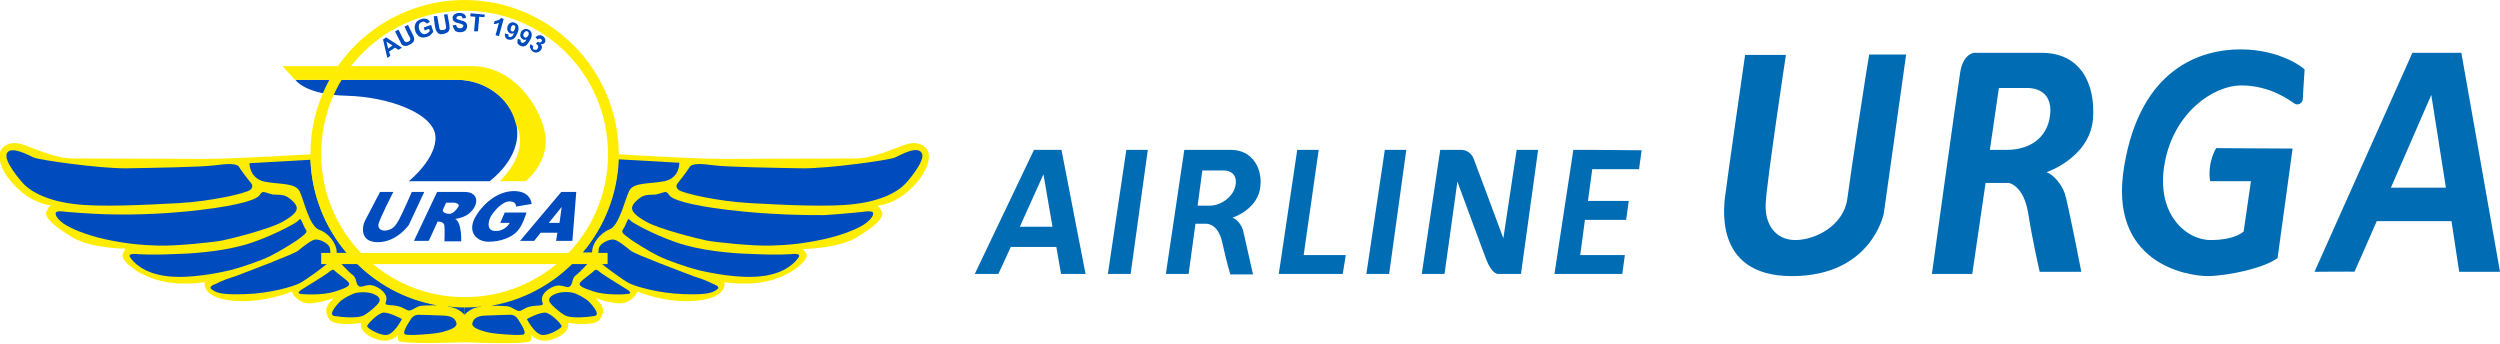 <?xml version="1.0" encoding="utf-8"?>
<!-- Generator: Adobe Illustrator 25.4.1, SVG Export Plug-In . SVG Version: 6.00 Build 0)  -->
<svg version="1.1" id="Layer_1" xmlns="http://www.w3.org/2000/svg" xmlns:xlink="http://www.w3.org/1999/xlink" x="0px" y="0px"
	 viewBox="0 0 582.2 80" style="enable-background:new 0 0 582.2 80;" xml:space="preserve">
<style type="text/css">
	.st0{fill:#FEED03;}
	.st1{fill:#004BBE;}
	.st2{fill:#006CB3;}
</style>
<g>
	<path class="st0" d="M216.1,35.2c-0.4-1-2.1-2.5-5-1.6c-2.9,0.9-7.6,3.3-11.9,3.3c-4.3,0-24.4,0.1-31,0.1c-6.6,0-24.8-1.1-24.8-1.1
		l-3.3,15.4l-7.3,7.7l-6.5,6.6c0,0-9.5,3.6-9.8,3.7s-8.4,1.4-8.4,1.4s-8.1-1.4-8.4-1.4s-9.8-3.7-9.8-3.7L83.4,59l-7.3-7.7l-3.3-15.4
		c0,0-18.2,1.1-24.8,1.1c-6.6,0-26.7-0.1-31-0.1s-9-2.4-11.9-3.3c-2.9-0.9-4.7,0.6-5,1.6c-0.4,1-0.7,3.9,3.5,8.2s8.3,4.4,8.3,4.4
		s-0.6,0.2-1.1,1.5s1.7,3.4,6.1,6c4.4,2.6,12.3,2.6,12.3,2.6s0,0-0.6,1.2c-0.6,1.2,2.3,4.3,7.7,6c5.4,1.7,11.4,0.6,11.4,0.6
		s-1,3.5,6.2,4.3c7.2,0.8,14.1-2.1,14.1-2.1s0.4,1.6,2.6,2.5c2.2,0.9,7.1-1,7.1-1s0,0-0.9,1c-0.9,1-1.3,2.5,0,4.1
		c1.3,1.6,7.3,0.7,7.3,0.7s-0.8,2,3,3.6c3.8,1.6,5.7-0.9,5.7-0.9s-0.3,0.4,0,1.4c0.3,1,15.4,0.4,15.4,0.4s15.1,0.7,15.4-0.4
		c0.3-1,0-1.4,0-1.4s1.8,2.5,5.7,0.9c3.8-1.6,3-3.6,3-3.6s6,0.9,7.3-0.7c1.3-1.6,0.9-3.1,0-4.1c-0.9-1-0.9-1-0.9-1s4.9,1.9,7.1,1
		c2.2-0.9,2.6-2.5,2.6-2.5s6.8,2.9,14.1,2.1c7.2-0.8,6.2-4.3,6.2-4.3s6,1.1,11.4-0.6c5.4-1.7,8.3-4.9,7.7-6C187,58,187,58,187,58
		s7.9-0.1,12.3-2.6c4.4-2.6,6.6-4.7,6.1-6c-0.6-1.3-1.1-1.5-1.1-1.5s4.1-0.1,8.3-4.4C216.8,39.1,216.5,36.2,216.1,35.2z"/>
	<path class="st1" d="M114,42.2H95.2c0,0,6.6-5.3,6.2-10.5c-0.4-5.2-10.6-9.1-20.5-9.4c-9.9-0.2-12.1-3.7-12.1-3.7h37.8
		c0.1,0,0.2,0,0.3,0c5.8,0.1,11.8,3.9,13.3,10.1c0.1,0.4,0.2,0.9,0.2,1.3C121.2,37.1,114,42.2,114,42.2z"/>
	<path class="st0" d="M127.1,32.8c0,5.8-4.7,9.4-4.7,9.4h-6c5.2-5.3,5.5-9.8,3.7-13.5c-1.5-6.2-7.5-10-13.3-10.1c0,0,0,0,0,0H68.7
		l-2.9-3.2c0,0,33.1,0,44.1,0C120.8,15.4,127.1,27.1,127.1,32.8z"/>
	<path class="st1" d="M80.7,58.9h-2.3c0.1-2.1-1.8-4.6-4.1-5.4c-2.3-0.9-3.5-6.8-4.5-8.9c-1-2.1-4.7-1.6-8.2-2.3
		C58,41.5,58.1,38,58.1,38l14.2-0.8h0C72.6,45.4,75.7,53,80.7,58.9z"/>
	<path class="st1" d="M101.8,71.1c0,0-2.3,0-3.6,0.1c-1.3,0.1-2.3,1.3-3.1,1.1c-0.8-0.2-1.4-1-3.7-1.2c-2.3-0.1-1.5-0.3-1.4-1.4
		c0.1-1.1-1-2.4-2.8-3.1c-1.8-0.7-2.9,0.6-3.7,0c-0.7-0.5-0.4-1.9-1.4-2.6c-1-0.7-3.3-3.3-3.3-3.3h3.6
		C87.6,66.1,94.3,69.8,101.8,71.1z"/>
	<path class="st1" d="M108.2,73.3v-2.8h-3.8v0.9C104.4,71.5,106.4,71.4,108.2,73.3z"/>
	<path class="st1" d="M97.5,73.3c0,0-1.1-0.1-1.8,1s-2.2,3.3-1.3,3.6s6.9-0.1,8.7-0.6s3.4-1.1,3.2-2c-0.2-0.9-0.8-1.7-2.9-1.8
		C101.4,73.4,97.5,73.3,97.5,73.3z"/>
	<path class="st1" d="M93.6,74.3c-0.1-0.1-3-1.6-4.3-1.5c-1.3,0.1-3.9,2.8-3.8,3.2c0,0.4,2.9,2.2,4.6,2
		C91.9,77.7,93.6,74.3,93.6,74.3z"/>
	<path class="st1" d="M79.3,70.1c0,0-3.3,3.2-1.4,3.5c2,0.3,5.5,0.6,6.9-0.2c1.4-0.8,3.1-2.4,3.4-2.9c0.3-0.5,0.5-1.2-0.9-1.9
		S84,68,82.9,68.2C81.8,68.5,80,69.5,79.3,70.1z"/>
	<path class="st1" d="M70.3,67.4c0,0-1.3,0.8-0.5,1c0.8,0.2,5.4,0.4,8.2-0.5c2.8-0.9,3.7-1.4,3.2-2.1s-2.9-2.3-3.3-2.8
		s-1.1,0.2-1.6,0.6S70.3,67.4,70.3,67.4z"/>
	<path class="st1" d="M50.3,66.1c0,0-2,0.6-1,1.3c1,0.7,1.9,1.3,7.8,1.1s10.9-1.7,12.6-2.5c1.6-0.8,6-4.1,6.6-4.7
		c0.6-0.7,0.8-2.5,0.5-3.6c-0.3-1.1-2.5-2.1-3.5-1.9c-1,0.2-2.9,1.8-3.9,2.6c-1,0.8-11.9,4.9-14.8,6C51.6,65.3,50.3,66.1,50.3,66.1z
		"/>
	<path class="st1" d="M32.2,59.2c0,0-2.6-0.4-1.9,0.7s3,3.7,8.4,4.4s12.5-0.8,15-1.4c2.4-0.6,7.1-2.2,9.3-3.3
		c2.2-1.1,6.1-3.5,6.9-4.2s1.9-1.2,1.3-2s-1-2.4-1.3-2.4c0,0-0.3,0.2-0.7,0.6c-0.4,0.4-6.7,3.9-12.5,5.5c-5.8,1.6-12.6,2-16.8,2.1
		C35.6,59.4,32.2,59.2,32.2,59.2z"/>
	<path class="st1" d="M15.1,49.3c0,0-1.8-0.3-2.1,0.2c-0.2,0.4,0.2,1.4,1.7,2.5s5.2,2.7,9.7,3.7c4.6,1,8.3,1.4,12.6,1.5
		c4.3,0.1,12.8-0.8,14.8-1.2s10.8-2.6,13.9-4.3c3.1-1.7,3.5-2.7,3.4-3.4c-0.1-0.7-1-1.7-2.1-2.4s-2.5-0.5-3.5-0.6
		c-0.9-0.2-1.8-0.6-2.2-0.6c0,0-0.4,0-0.9,0.8s-3.7,2.2-13.8,3.4S28.3,50,24.6,49.9S14.9,49.3,15.1,49.3z"/>
	<path class="st1" d="M58.5,42.7c0,0,0.7,0.7-0.2,1.5c-0.9,0.8-9.2,2.7-16.7,3.1s-18.5,1-24.4,0.2c-5.9-0.7-10-2.7-12-5
		c0,0-4.5-5-3.6-6.8s4.8,0.3,6.3,1c1.5,0.6,15,2.5,21.3,2.5c6.2-0.1,17.9-0.3,20.8-0.7c2.9-0.4,5.2-0.5,5.7,0.4
		C56.1,39.7,58.5,42.7,58.5,42.7z"/>
	<path class="st1" d="M154.7,42.2c-3.6,0.7-7.2,0.2-8.2,2.3c-1,2.1-2.3,8-4.5,8.9c-2.3,0.9-4.2,3.4-4.1,5.4h-2.3
		c5-5.9,8.1-13.5,8.4-21.7l14.2,0.8C158.2,38,158.3,41.5,154.7,42.2z"/>
	<path class="st1" d="M137.4,60.8c0,0-2.3,2.6-3.3,3.3c-1,0.7-0.6,2-1.4,2.6c-0.7,0.6-1.8-0.7-3.7,0c-1.8,0.7-2.9,2-2.8,3.1
		c0.1,1.1,0.9,1.3-1.4,1.4c-2.3,0.1-2.9,1-3.7,1.2c-0.8,0.2-1.8-1-3.1-1.1c-1.3-0.1-3.6-0.1-3.6-0.1c7.5-1.3,14.3-5,19.4-10.3H137.4
		z"/>
	<path class="st1" d="M108.2,73.3v-2.8h3.8v0.9C111.9,71.5,109.9,71.4,108.2,73.3z"/>
	<path class="st1" d="M118.8,73.3c0,0,1.1-0.1,1.8,1s2.2,3.3,1.3,3.6s-6.9-0.1-8.7-0.6s-3.4-1.1-3.2-2c0.2-0.9,0.8-1.7,2.9-1.8
		C114.9,73.4,118.8,73.3,118.8,73.3z"/>
	<path class="st1" d="M122.7,74.3c0.1-0.1,3-1.6,4.3-1.5c1.3,0.1,3.9,2.8,3.8,3.2c0,0.4-2.9,2.2-4.6,2
		C124.4,77.7,122.7,74.3,122.7,74.3z"/>
	<path class="st1" d="M137,70.1c0,0,3.3,3.2,1.4,3.5c-2,0.3-5.5,0.6-6.9-0.2c-1.4-0.8-3.1-2.4-3.4-2.9c-0.3-0.5-0.5-1.2,0.9-1.9
		c1.4-0.7,3.4-0.7,4.5-0.4S136.3,69.5,137,70.1z"/>
	<path class="st1" d="M146,67.4c0,0,1.3,0.8,0.5,1c-0.8,0.2-5.4,0.4-8.2-0.5c-2.8-0.9-3.7-1.4-3.2-2.1s2.9-2.3,3.3-2.8
		c0.5-0.5,1.1,0.2,1.6,0.6S146,67.4,146,67.4z"/>
	<path class="st1" d="M166,66.1c0,0,2,0.6,1,1.3c-1,0.7-1.9,1.3-7.8,1.1c-5.8-0.2-10.9-1.7-12.6-2.5c-1.6-0.8-6-4.1-6.6-4.7
		s-0.8-2.5-0.5-3.6c0.3-1.1,2.5-2.1,3.5-1.9c1,0.2,2.9,1.8,3.9,2.6s11.9,4.9,14.8,6C164.7,65.3,166,66.1,166,66.1z"/>
	<path class="st1" d="M184.1,59.2c0,0,2.6-0.4,1.9,0.7s-3,3.7-8.4,4.4s-12.5-0.8-15-1.4c-2.4-0.6-7.1-2.2-9.3-3.3
		c-2.2-1.1-6.1-3.5-6.9-4.2c-0.9-0.7-1.9-1.2-1.3-2c0.6-0.8,1-2.4,1.3-2.4c0,0,0.3,0.2,0.7,0.6c0.4,0.4,6.7,3.9,12.5,5.5
		c5.8,1.6,12.6,2,16.8,2.1C180.7,59.4,184.1,59.2,184.1,59.2z"/>
	<path class="st1" d="M201.2,49.3c0,0,1.8-0.3,2.1,0.2c0.2,0.4-0.2,1.4-1.7,2.5c-1.4,1.1-5.2,2.7-9.7,3.7c-4.6,1-8.3,1.4-12.6,1.5
		c-4.3,0.1-12.8-0.8-14.8-1.2s-10.8-2.6-13.9-4.3c-3.1-1.7-3.5-2.7-3.4-3.4c0.1-0.7,1-1.7,2.1-2.4c1.1-0.7,2.5-0.5,3.5-0.6
		c0.9-0.2,1.8-0.6,2.2-0.6c0,0,0.4,0,0.9,0.8c0.5,0.8,3.7,2.2,13.8,3.4c10.1,1.2,18.5,1.2,22.2,1.2
		C195.5,49.9,201.4,49.3,201.2,49.3z"/>
	<path class="st1" d="M157.8,42.7c0,0-0.7,0.7,0.2,1.5c0.9,0.8,9.2,2.7,16.7,3.1c7.4,0.4,18.5,1,24.4,0.2c5.9-0.7,10-2.7,12-5
		c0,0,4.5-5,3.6-6.8c-1-1.9-4.8,0.3-6.3,1c-1.5,0.6-15,2.5-21.3,2.5c-6.2-0.1-17.9-0.3-20.8-0.7c-2.9-0.4-5.2-0.5-5.7,0.4
		S157.8,42.7,157.8,42.7z"/>
	<rect x="74.8" y="58.9" class="st0" width="66.7" height="2.6"/>
	<g>
		<path class="st1" d="M95.9,44.7c0,0-2,4.6-2.9,6.3c-0.9,1.7-1.5,2.3-2.7,2.6c-1.2,0.3-2.2-0.1-2.2-1.2c0.1-1.1,3.5-7.7,3.5-7.7
			s-2.9,0-3.1,0l-3.5,6.7c-0.6,1.1-1.4,5,3,5c4.4,0,7.2-4,7.2-4l3.6-7.7H95.9z"/>
		<path class="st1" d="M108.2,44.7c-1.5,0-2.5,0-3.1,0h-0.9h-2.4l-5.4,11.4c0,0,3.2,0,3.4,0c0.1,0,1-2.1,2.1-4.5
			c0.6,0,1.5,0.1,1.6,1c0.1,1.4,0,3.6,0,3.6h3.9c0,0,0.2-4.4-1.4-5.2c1.2-0.2,2.6-0.6,3.6-1.6C111.7,47.3,111.3,44.7,108.2,44.7z
			 M106.7,48.2c-0.5,0.8-1.3,1.6-2,1.6c-0.7,0-1.9-0.3-1.5-1.1c0,0,0,0,0,0c0.2-0.5,0.5-1,0.7-1.5v0h1.9
			C105.8,47.2,107.3,47.4,106.7,48.2z"/>
		<path class="st1" d="M130.7,44.7l-9.6,11.4h3.3l1.5-1.9c1,0,2.8,0,3.9,0l-0.3,1.9h3.8l0.9-11.4H130.7z M127.8,51.9l3-3.7l-0.5,3.7
			H127.8z"/>
		<path class="st1" d="M117.5,49.6l-1,2.3h2.2c0,0-0.9,1.9-3.3,1.9c-2.3,0-1.7-2.6-0.9-3.7c0.7-1.1,2.5-3.2,4.2-3.2
			c1.7,0,1.4,1.3,1.5,1.2c0.1,0,3.6-0.6,3.6-0.6s-0.1-3-4.1-3c-4,0-7.5,3.2-9.2,6.4c-1.6,3.3,0.6,5.4,3.3,5.4c2.7,0,5.4-1,6.7-2.5
			c1.3-1.4,2.1-4.3,2.1-4.3H117.5z"/>
	</g>
	<g>
		<path class="st1" d="M93.6,11.1l-0.8,0.5L92,11.1L90.6,12l0.3,1l-0.7,0.5l-1-4.3l0.7-0.5L93.6,11.1z M91.4,10.6L90,9.7l0.4,1.6
			L91.4,10.6z"/>
		<path class="st1" d="M92,7.3l0.8-0.4l1,2c0.2,0.3,0.3,0.5,0.3,0.6c0.1,0.1,0.2,0.2,0.4,0.3c0.2,0,0.4,0,0.6-0.1
			c0.2-0.1,0.4-0.2,0.4-0.4c0.1-0.1,0.1-0.3,0-0.4c0-0.1-0.1-0.4-0.3-0.6l-1-2.1l0.8-0.4l1,2c0.2,0.4,0.4,0.8,0.4,1
			c0.1,0.2,0.1,0.4,0,0.6c0,0.2-0.1,0.4-0.3,0.5c-0.1,0.2-0.4,0.3-0.7,0.5c-0.4,0.2-0.6,0.3-0.9,0.3c-0.2,0-0.4,0-0.6-0.1
			c-0.2-0.1-0.3-0.2-0.4-0.3C93.4,10,93.2,9.7,93,9.3L92,7.3z"/>
		<path class="st1" d="M98.9,7.1l-0.2-0.7l1.7-0.6l0.5,1.6c-0.1,0.2-0.3,0.4-0.6,0.7s-0.6,0.4-0.9,0.5c-0.4,0.1-0.8,0.2-1.2,0.1
			c-0.4-0.1-0.7-0.2-0.9-0.5c-0.3-0.3-0.5-0.6-0.6-1c-0.1-0.4-0.2-0.8-0.1-1.2c0.1-0.4,0.2-0.7,0.5-1c0.2-0.2,0.5-0.4,0.9-0.5
			c0.5-0.2,0.9-0.2,1.3-0.1c0.3,0.1,0.6,0.3,0.8,0.7l-0.7,0.4c-0.1-0.2-0.3-0.3-0.5-0.4c-0.2-0.1-0.4-0.1-0.6,0
			c-0.3,0.1-0.6,0.3-0.7,0.6c-0.1,0.3-0.1,0.7,0,1.1c0.2,0.5,0.4,0.8,0.7,1c0.3,0.2,0.6,0.2,0.9,0.1c0.2-0.1,0.3-0.1,0.5-0.3
			c0.1-0.1,0.3-0.2,0.4-0.4l-0.2-0.5L98.9,7.1z"/>
		<path class="st1" d="M101,3.8l0.8-0.1l0.4,2.2c0.1,0.4,0.1,0.6,0.1,0.7c0.1,0.2,0.2,0.3,0.3,0.4C102.8,7,103,7,103.2,7
			c0.2,0,0.4-0.1,0.5-0.2c0.1-0.1,0.2-0.2,0.2-0.4c0-0.1,0-0.4-0.1-0.7l-0.4-2.3l0.8-0.1l0.4,2.2c0.1,0.5,0.1,0.8,0.1,1.1
			c0,0.2-0.1,0.4-0.2,0.6c-0.1,0.2-0.2,0.3-0.4,0.4c-0.2,0.1-0.4,0.2-0.8,0.3c-0.4,0.1-0.7,0.1-0.9,0c-0.2-0.1-0.4-0.1-0.5-0.3
			c-0.1-0.1-0.2-0.3-0.3-0.4c-0.1-0.2-0.2-0.6-0.3-1L101,3.8z"/>
		<path class="st1" d="M105.4,5.9l0.8-0.1c0.1,0.3,0.2,0.5,0.3,0.6c0.2,0.1,0.4,0.2,0.6,0.2c0.3,0,0.5-0.1,0.6-0.2
			c0.1-0.1,0.2-0.3,0.2-0.4c0-0.1,0-0.2-0.1-0.2c-0.1-0.1-0.2-0.1-0.3-0.2c-0.1,0-0.3-0.1-0.7-0.2c-0.5-0.1-0.8-0.2-1-0.4
			c-0.3-0.2-0.4-0.5-0.4-0.8c0-0.2,0-0.4,0.2-0.6c0.1-0.2,0.3-0.3,0.5-0.4c0.2-0.1,0.5-0.2,0.8-0.2c0.5,0,0.9,0.1,1.2,0.3
			c0.3,0.2,0.4,0.5,0.4,0.9l-0.8,0.1c0-0.2-0.1-0.4-0.2-0.5c-0.1-0.1-0.3-0.1-0.5-0.1c-0.2,0-0.4,0.1-0.6,0.2
			c-0.1,0.1-0.1,0.2-0.1,0.3c0,0.1,0,0.2,0.1,0.2c0.1,0.1,0.4,0.2,0.8,0.3s0.7,0.2,0.9,0.3c0.2,0.1,0.4,0.2,0.5,0.4
			c0.1,0.2,0.2,0.4,0.2,0.7c0,0.2-0.1,0.5-0.2,0.7c-0.1,0.2-0.3,0.4-0.5,0.5c-0.2,0.1-0.5,0.2-0.9,0.2c-0.5,0-0.9-0.1-1.2-0.3
			C105.7,6.7,105.5,6.4,105.4,5.9z"/>
		<path class="st1" d="M110.4,7.3l0.3-3.4l-1.2-0.1l0.1-0.7l3.3,0.3L112.8,4l-1.2-0.1l-0.3,3.4L110.4,7.3z"/>
		<path class="st1" d="M116.2,8.4l-0.8-0.2l0.8-2.9c-0.4,0.2-0.7,0.3-1.2,0.3l0.2-0.7c0.2,0,0.5-0.1,0.8-0.2
			c0.3-0.1,0.5-0.3,0.7-0.5l0.6,0.2L116.2,8.4z"/>
		<path class="st1" d="M117.6,7.8l0.8,0.2c0,0.2,0,0.3,0,0.4c0,0.1,0.1,0.2,0.3,0.2c0.2,0.1,0.3,0,0.5-0.1c0.2-0.1,0.3-0.4,0.5-0.8
			c-0.3,0.1-0.5,0.2-0.8,0.1c-0.3-0.1-0.5-0.3-0.7-0.7c-0.1-0.3-0.1-0.7,0-1c0.2-0.4,0.4-0.7,0.7-0.8c0.3-0.1,0.7-0.2,1,0
			c0.4,0.2,0.7,0.4,0.8,0.8c0.1,0.4,0.1,1-0.2,1.6c-0.3,0.7-0.6,1.2-1,1.4c-0.4,0.2-0.8,0.2-1.2,0.1c-0.3-0.1-0.5-0.3-0.6-0.5
			C117.6,8.4,117.5,8.1,117.6,7.8z M119.9,6.8c0.1-0.2,0.1-0.4,0.1-0.6s-0.2-0.3-0.3-0.3c-0.1-0.1-0.3,0-0.4,0
			c-0.1,0.1-0.2,0.2-0.3,0.5c-0.1,0.3-0.1,0.5-0.1,0.6c0.1,0.2,0.2,0.3,0.3,0.3c0.1,0.1,0.3,0,0.4,0C119.7,7.2,119.8,7,119.9,6.8z"
			/>
		<path class="st1" d="M120.6,9l0.7,0.3c-0.1,0.1-0.1,0.3,0,0.4c0,0.1,0.1,0.2,0.2,0.2c0.1,0.1,0.3,0.1,0.5,0
			c0.2-0.1,0.4-0.3,0.6-0.7c-0.3,0.1-0.6,0.1-0.8,0c-0.3-0.2-0.5-0.4-0.6-0.7c-0.1-0.3,0-0.7,0.1-1c0.2-0.4,0.5-0.6,0.8-0.7
			c0.3-0.1,0.7-0.1,1,0.1c0.4,0.2,0.6,0.5,0.7,0.9c0.1,0.4,0,1-0.4,1.6c-0.4,0.7-0.7,1.1-1.1,1.3s-0.8,0.1-1.2-0.1
			c-0.3-0.2-0.5-0.3-0.6-0.6C120.5,9.6,120.5,9.3,120.6,9z M123,8.3c0.1-0.2,0.2-0.4,0.1-0.6c0-0.2-0.1-0.3-0.3-0.4
			c-0.1-0.1-0.3-0.1-0.4,0c-0.1,0.1-0.3,0.2-0.4,0.4c-0.1,0.2-0.2,0.4-0.1,0.6c0,0.2,0.1,0.3,0.3,0.4c0.1,0.1,0.3,0.1,0.4,0
			C122.8,8.6,122.9,8.5,123,8.3z"/>
		<path class="st1" d="M123.5,10.3l0.7,0.4c-0.1,0.2-0.1,0.3-0.1,0.5s0.1,0.3,0.2,0.3c0.1,0.1,0.3,0.1,0.5,0.1
			c0.2,0,0.3-0.1,0.4-0.3c0.1-0.2,0.2-0.3,0.1-0.5c0-0.2-0.1-0.3-0.2-0.4c-0.1-0.1-0.2-0.1-0.3-0.2l0.4-0.5c0.2,0.1,0.3,0.2,0.5,0.2
			c0.1,0,0.3-0.1,0.4-0.2c0.1-0.1,0.1-0.2,0.1-0.3c0-0.1-0.1-0.2-0.2-0.3C125.9,9,125.7,9,125.6,9c-0.1,0-0.3,0.1-0.4,0.2l-0.5-0.5
			c0.2-0.2,0.4-0.3,0.5-0.4c0.2-0.1,0.4-0.1,0.6-0.1c0.2,0,0.4,0.1,0.6,0.2c0.3,0.2,0.5,0.5,0.6,0.8c0,0.3,0,0.5-0.1,0.7
			c-0.2,0.3-0.5,0.4-1,0.4c0.2,0.2,0.3,0.4,0.3,0.6c0,0.2,0,0.4-0.2,0.7c-0.2,0.3-0.5,0.5-0.9,0.6c-0.4,0.1-0.7,0-1-0.2
			c-0.3-0.2-0.5-0.5-0.6-0.8C123.3,11,123.4,10.7,123.5,10.3z"/>
	</g>
	<g>
		<path class="st2" d="M240.8,34.9L227,63.8h5.5l2.9-6.3c2.5,0,7.8,0,10.6,0l1.1,6.3h5.7l-5.6-28.9H240.8z M237.5,52.8l5.5-12.2
			l2.1,12.2H237.5z"/>
		<polygon class="st2" points="258,63.8 263.3,63.8 267.3,34.9 262.3,34.9 		"/>
		<polygon class="st2" points="318.2,63.8 323.5,63.8 327.5,34.9 322.5,34.9 		"/>
		<path class="st2" d="M350.1,55.5c-1.9-5.2-6.3-16.9-6.9-18.5c-0.8-2.1-2.8-2.1-2.8-2.1h-5l-4.3,28.9h5.3l3-21.5
			c1.7,4.6,5.6,15.2,6.7,18.1c1.4,3.6,2.8,3.4,2.8,3.4h5.3l4-28.9h-5L350.1,55.5z"/>
		<path class="st2" d="M307.1,34.9h-5l-4.3,28.9h2.4l0,0l0.3,0h2.6c3.6,0,9.6,0,9.6,0l0.7-4.4h-9.8L307.1,34.9z"/>
		<path class="st2" d="M370.5,34.9h-4.1L362,63.8h2.3h3c4,0,10.5,0,10.5,0l0.6-4.4h-10.4l1.1-8.2c4,0,9.6,0,9.6,0l0.6-4.4h-9.5
			l1-7.4c3.9,0,10.9,0,10.9,0l0.6-4.4L370.5,34.9L370.5,34.9z"/>
		<path class="st2" d="M286.7,34.9c-3,0-4.9,0-6,0h-1h-3.9l-4.3,28.9h5.3l1.6-11.7h2.4c0,0,2.8-0.2,3.8,4.2c1,4.5,1.9,7.6,1.9,7.6
			h5.3c0,0-2.3-10.1-2.3-10.2c0-0.1-0.8-2.5-2.5-3c0,0,5.4-1.7,6.4-6.5C294.3,39.4,291.7,34.9,286.7,34.9z M287.8,42.7
			c-0.3,3.1-3.5,5.2-6.1,5.2c-1.3,0-2.2,0-2.8,0l1.1-8.2h5.2C285.2,39.7,288,39.7,287.8,42.7z"/>
		<path class="st2" d="M430.2,46.3c-0.8,6.1-7.3,9.6-12.1,9.6s-7.2-3.9-6.9-8.6c0.2-4.7,4.7-34.5,4.7-34.5h-9.5
			c0,0-4.2,29.1-4.5,31.8c-0.4,2.7-3.3,19.7,15.4,19.7c18.6,0,21.4-14.6,21.4-14.6l5.2-37h-8.6C435.2,12.8,431,40.1,430.2,46.3z"/>
		<path class="st2" d="M475.5,12.3c-5,0-7.5,0-8.8,0h-1.2h-5.8c0,0-2.5,0.2-3.2,4.5s-6.6,47-6.6,47h9.4l3.1-21.2c2.2,0,5.4,0,5.4,0
			s3.4,0.5,4.5,6.9c1,6.4,2.7,13.8,2.7,13.8h9.7c0,0-3.2-16.5-3.9-18.4c-0.7-1.9-2.5-4.2-4.2-4.8c0,0,9.9-3.3,10.8-12.2
			C488.1,19.1,484.2,12.3,475.5,12.3z M467.3,34.9c-1.8,0-3.1,0-3.9,0l2.1-14.4h6.5c0,0,5.5-0.4,5.5,5.2
			C477.4,31.3,473.5,34.9,467.3,34.9z"/>
		<path class="st2" d="M572.7,63.3h9.5l-9-51h-11.4l-22.8,51c0,0,9.2-0.1,9.3,0c0,0,2.3-5.1,5.2-11.8h17.4L572.7,63.3z M556.8,43.7
			c4.6-10.6,9.4-21.6,9.4-21.6l3.4,21.6H556.8z"/>
		<path class="st2" d="M521.8,11.5c-9.3,0-23.3,4.4-27.1,27.1c-3.9,22.7,14.6,25.7,19.5,25.7c5-0.1,13.1-1.9,16.2-4.2l3.5-25.5
			l-17.8-0.1c0,0-2.1,3.3-1.4,7.7h9.5l-1.7,11.7c0,0-1.9,2-7.7,2s-12.8-6.2-10.7-17.8c2-11.6,11.1-18.2,17.9-18.2
			c6.8,0,11.4,3.6,12.3,4.2c0.9,0.6,2-0.1,2-1.2s0.4-6.5,0.4-6.7S531.2,11.5,521.8,11.5z"/>
	</g>
	<path class="st0" d="M108.2,0C88.4,0,72.3,16,72.3,35.8c0,0.4,0,0.9,0,1.3c0.3,8.3,3.4,15.8,8.4,21.7c0.6,0.7,1.1,1.3,1.8,1.9
		c5.1,5.3,11.8,9,19.4,10.3c2.1,0.4,4.2,0.6,6.3,0.6c2.2,0,4.3-0.2,6.3-0.6c7.5-1.3,14.3-5,19.4-10.3c0.6-0.6,1.2-1.3,1.8-1.9
		c5-5.9,8.1-13.5,8.4-21.7c0-0.4,0-0.9,0-1.3C144,16,127.9,0,108.2,0z M108.2,69.2c-18.4,0-33.4-14.9-33.4-33.4S89.7,2.5,108.2,2.5
		s33.4,14.9,33.4,33.4S126.6,69.2,108.2,69.2z"/>
</g>
</svg>
